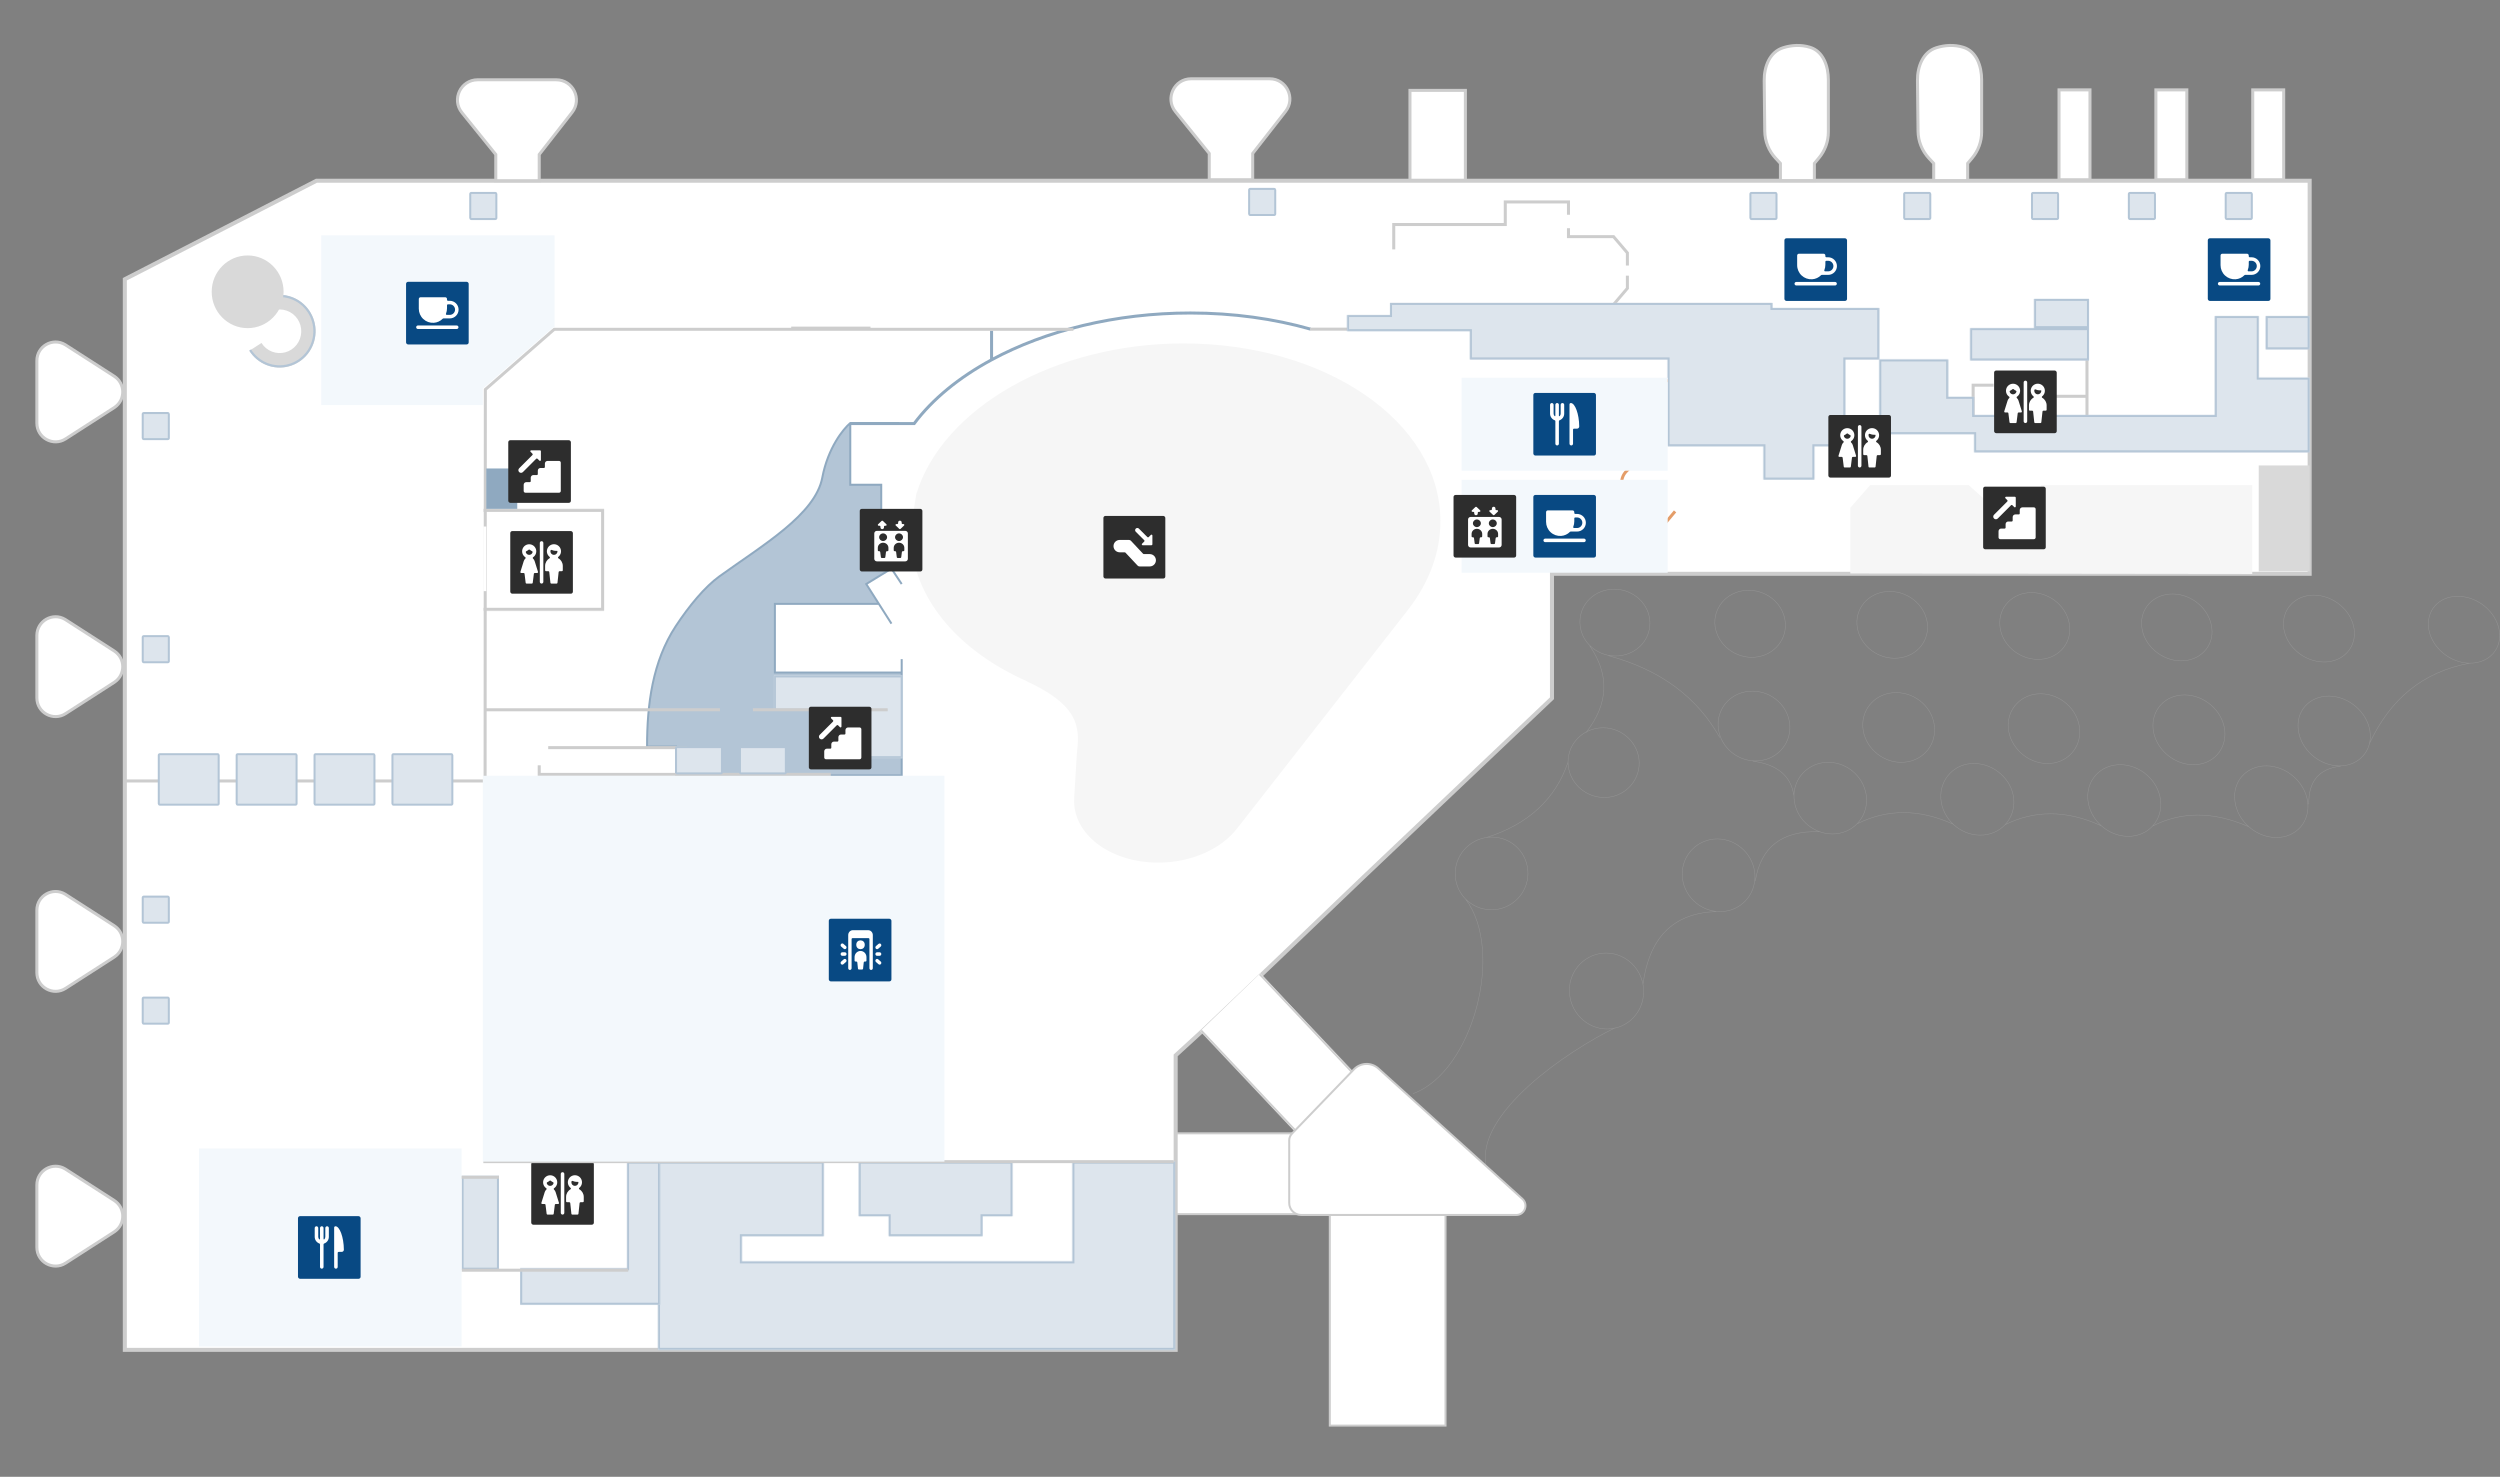 <svg width="2475" height="1462" viewBox="0 0 2475 1462" fill="none" xmlns="http://www.w3.org/2000/svg">
<rect x="0" y="0" width="2475" height="1462" fill="#808080" stroke="none"/>
<path d="M113.043 372.441C124.187 379.611 124.361 395.76 113.565 403.21L113.044 403.559L65.01 434.46L65.009 434.46C52.697 442.38 36.5 433.541 36.5 418.902L36.5 357.098C36.5 342.687 52.196 333.897 64.43 341.181L65.009 341.54L113.043 372.441Z" fill="white" stroke="#CDCDCD" stroke-width="3"/>
<path d="M113.043 644.441C124.187 651.611 124.361 667.76 113.565 675.21L113.044 675.559L65.01 706.46L65.009 706.46C52.697 714.38 36.5 705.541 36.5 690.902L36.5 629.098C36.5 614.687 52.196 605.897 64.43 613.181L65.009 613.54L113.043 644.441Z" fill="white" stroke="#CDCDCD" stroke-width="3"/>
<path d="M113.043 916.441C124.187 923.611 124.361 939.76 113.565 947.21L113.044 947.559L65.01 978.46L65.009 978.46C52.697 986.38 36.5 977.541 36.5 962.902L36.5 901.098C36.5 886.687 52.196 877.897 64.43 885.181L65.009 885.54L113.043 916.441Z" fill="white" stroke="#CDCDCD" stroke-width="3"/>
<path d="M113.043 1188.44C124.187 1195.61 124.361 1211.76 113.565 1219.21L113.044 1219.56L65.01 1250.46L65.009 1250.46C52.697 1258.38 36.5 1249.54 36.5 1234.9L36.5 1173.1C36.5 1158.69 52.196 1149.9 64.43 1157.18L65.009 1157.54L113.043 1188.44Z" fill="white" stroke="#CDCDCD" stroke-width="3"/>
<path d="M123.572 276.423L313.288 178.934H2286.56V568.05H2150.45H2058.71H1967.34H1929.4H1842.08H1813.99H1675.23H1605.85H1536.47V691.279L1350.19 868.043L1266.25 948.432L1192.2 1018.89L1163.91 1044.81V1336.36H123.572V431.906V276.423Z" fill="white" stroke="#CDCDCD" stroke-width="4"/>
<path d="M669.26 767.643H892.677V665.796H767.129V597.813H870.063L857.583 578.207L882.544 562.93L872.411 547.653V479.924H841.766V418.815C834.846 424.587 819.622 443.463 814.086 472.795C807.166 509.46 755.025 539.729 712.263 570.568C697.702 581.069 682.108 600 669.05 619.826C646.012 654.805 640.592 697.242 640.592 739.126H669.26V767.643Z" fill="#B3C5D6"/>
<path d="M841.765 418.815C834.846 424.587 819.622 443.463 814.086 472.795C807.166 509.46 755.025 539.729 712.263 570.568C697.702 581.069 682.108 600 669.05 619.826C646.012 654.805 640.592 697.242 640.592 739.126V739.126H669.26V767.643H892.677V665.796M841.765 418.815V479.924H872.411V547.653L882.544 562.93M841.765 418.815H890.205M892.677 578.207L882.544 562.93M882.544 562.93L857.583 578.207L870.063 597.813M882.544 617.418L870.063 597.813M870.063 597.813H767.129V665.796H892.677M892.677 665.796V652.556" stroke="#8FA9C0" stroke-width="2"/>
<path d="M1297.5 325.868C1261.31 315.578 1221.01 309.869 1178.53 309.869C1104.39 309.869 1035.08 327.315 981.65 356.214M841.273 419.317H905.036C923.255 395.022 949.591 373.556 981.65 356.214M981.65 356.214V327.361" stroke="#8FA9C0" stroke-width="3"/>
<path fill-rule="evenodd" clip-rule="evenodd" d="M1016.34 674.313C1016.34 674.58 1016.61 674.58 1016.87 674.58C1016.87 674.846 1016.87 674.846 1017.13 674.846C1032.67 682.045 1048.73 691.376 1057.94 703.372C1064.78 712.17 1066.89 720.968 1067.15 730.832C1067.15 735.897 1066.63 740.963 1066.1 746.028C1065.31 760.691 1064.26 775.087 1063.47 789.483C1063.47 789.75 1063.47 789.75 1063.47 790.017C1063.47 790.283 1063.47 790.283 1063.47 790.283C1061.36 825.207 1098.48 854 1146.66 854C1179.31 854 1209.58 840.404 1225.12 819.609C1225.38 819.076 1225.91 818.543 1226.43 818.009C1283.83 744.428 1339.9 672.714 1394.4 603.132C1415.46 575.672 1426.26 545.813 1426 515.155C1425.47 417.047 1311.73 340 1171.67 340C1044.51 340 933.148 403.717 907.084 489.295C902.345 520.649 901.36 518.652 902.345 541.548C908.137 595.134 949.208 644.454 1016.34 674.313Z" fill="#F6F6F6"/>
<path d="M1986.04 381.334H2028.54V392.329H2066.11V410.82V356.347" stroke="#CDCDCD" stroke-width="3"/>
<path d="M1953.41 411.819V381.334H1973.68" stroke="#CDCDCD" stroke-width="3"/>
<path d="M1552.8 225.911V234.262H1597.4L1611.12 250.367V262.893" stroke="#CDCDCD" stroke-width="3"/>
<path d="M1552.8 309.869V301.518H1597.4L1611.12 285.413V272.887" stroke="#CDCDCD" stroke-width="3"/>
<path d="M1297 325.861L1336.55 325.861" stroke="#CDCDCD" stroke-width="3"/>
<path d="M542.727 740.157H680.138" stroke="#CDCDCD" stroke-width="3"/>
<path d="M480.443 702.676H712.757" stroke="#CDCDCD" stroke-width="3"/>
<path d="M822.49 766.644L533.828 766.644L533.828 757.648" stroke="#CDCDCD" stroke-width="3"/>
<path d="M1552.36 754.462C1552.4 773.579 1568.39 789.373 1587.99 789.532C1607.4 789.688 1623.05 774.15 1622.81 755.032C1622.57 736.179 1606.58 720.65 1587.37 720.495C1568.16 720.339 1552.32 735.345 1552.36 754.462ZM1552.36 754.462C1540.04 791.002 1513.05 816.007 1471.41 829.211M1450.94 890.112C1489.74 941.404 1458.39 1060.81 1398.89 1082.77M1599.19 1017.43C1553.21 1039.62 1459.75 1102.17 1471.36 1155.36M1698.89 902.472C1655.99 903.984 1632.5 928.752 1626.5 974.901M1735.2 753.551C1758.85 756.663 1772.94 767.663 1775.89 787.334M1802 823.389C1763.77 822.017 1743.07 838.842 1737.75 872.253M1573.84 639.406C1593.41 667.973 1592.8 696.377 1570.06 725.399M1592.4 649.114C1643.92 663.071 1680.19 690.181 1702.58 730.188M1838.74 815.455C1867.97 801.088 1899.61 800.282 1934.23 816.227M1984.69 816.635C2013.34 802.264 2045.17 801.459 2079.98 817.406M2131.03 817.819C2159.28 803.444 2190.92 802.903 2226.51 818.591M2285.69 796.236C2285.29 773.664 2295.68 761.004 2317.24 758.523M2345.75 736.186C2366.49 691.483 2399.3 664.932 2445.18 656.541M1590.26 943.544C1610.45 943.707 1626.81 960.301 1627.23 981.014C1627.45 1001.99 1611.21 1018.85 1590.83 1018.69C1570.26 1018.52 1553.7 1001.39 1553.68 980.419C1553.64 959.975 1570.08 943.381 1590.26 943.544ZM1700.43 830.532C1720.03 830.691 1736.6 846.755 1737.41 866.675C1738.03 886.593 1722.57 902.664 1702.58 902.502C1682.59 902.34 1665.83 886.009 1665.41 866.093C1664.98 846.176 1680.83 830.374 1700.43 830.532ZM1810.3 754.689C1829.91 754.848 1846.67 770.648 1847.87 790.04C1849.08 809.697 1833.81 825.77 1813.82 825.608C1793.83 825.446 1776.88 809.379 1776.06 789.459C1775.25 770.071 1790.51 754.529 1810.3 754.689ZM1954.7 755.857C1974.3 756.015 1992.03 771.824 1993.63 791.219C1995.22 810.879 1980.34 826.955 1960.15 826.792C1940.16 826.63 1922.82 810.559 1921.43 790.635C1920.22 771.243 1935.1 755.433 1954.7 755.857ZM2099.29 757.026C2119.08 757.186 2136.82 772.995 2138.99 792.394C2141.16 812.059 2126.87 828.14 2106.68 827.976C2086.69 827.815 2068.96 811.741 2066.99 791.812C2065.2 772.415 2079.49 756.866 2099.29 757.026ZM2243.88 758.195C2263.48 758.354 2281.79 774.167 2284.55 793.571C2287.31 813.241 2273.4 829.325 2253.21 829.161C2233.42 829.001 2214.91 812.921 2212.55 792.989C2209.98 773.586 2224.08 758.035 2243.88 758.195ZM1735.17 684.253C1754.77 684.412 1771.14 699.678 1771.96 718.801C1772.78 737.924 1757.52 753.466 1737.73 753.306C1717.93 753.146 1701.56 737.348 1700.93 718.227C1700.31 699.105 1715.56 684.095 1735.17 684.253ZM1877.42 685.669C1897.03 685.828 1913.98 701.099 1915.19 720.225C1916.59 739.353 1901.72 754.898 1881.92 754.737C1862.32 754.579 1845.37 738.777 1844.16 719.651C1843.15 700.526 1858.02 685.512 1877.42 685.669ZM2020.46 686.826C2039.87 686.983 2057.02 702.255 2058.81 721.386C2060.6 740.517 2046.31 756.067 2026.71 755.908C2007.1 755.75 1989.96 739.946 1988.17 720.815C1986.76 701.687 2001.25 686.671 2020.46 686.826ZM2162.91 687.978C2182.32 688.135 2200.06 703.412 2202.43 722.548C2204.8 741.684 2190.9 757.236 2171.3 757.078C2151.5 756.917 2133.77 741.109 2131.59 721.975C2129.61 702.842 2143.51 687.821 2162.91 687.978ZM2305.76 689.133C2325.16 689.29 2343.29 704.836 2346.24 723.711C2349.2 742.851 2335.49 758.405 2315.88 758.247C2296.09 758.087 2277.97 742.275 2275.4 723.138C2272.64 703.999 2286.35 688.976 2305.76 689.133ZM1598.35 583.316C1617.37 583.47 1633.17 598.201 1633.42 616.523C1633.66 634.845 1618.4 649.59 1599 649.433C1579.78 649.277 1564.18 634.283 1564.13 615.962C1563.89 597.641 1579.14 583.161 1598.35 583.316ZM1731.49 584.393C1750.71 584.548 1766.7 599.281 1767.52 617.607C1768.35 635.934 1753.29 650.946 1733.88 650.789C1714.47 650.367 1698.48 635.369 1697.66 617.042C1697.22 598.719 1712.28 584.238 1731.49 584.393ZM1871.23 585.523C1890.25 585.677 1907.02 600.415 1908.23 618.745C1909.44 637.075 1894.97 651.826 1875.36 651.668C1856.15 651.512 1839.58 636.51 1838.36 618.18C1837.34 599.852 1852.01 585.368 1871.23 585.523ZM2011.35 586.656C2030.37 586.81 2047.14 601.548 2048.94 619.883C2050.73 638.217 2036.64 652.972 2017.43 652.817C1998.22 652.661 1981.25 637.656 1979.85 619.324C1978.24 601.257 1992.53 586.504 2011.35 586.656ZM2151.09 588.052C2170.11 588.205 2187.27 602.947 2189.64 621.286C2192.22 639.627 2178.12 654.381 2159.1 654.228C2139.7 654.071 2122.35 638.797 2120.36 620.726C2118.17 602.388 2132.07 587.898 2151.09 588.052ZM2290.82 589.182C2309.84 589.335 2327.78 604.083 2330.54 622.426C2333.31 640.768 2319.8 655.527 2300.59 655.372C2281.18 655.215 2263.44 640.203 2260.87 621.862C2258.49 603.523 2272 589.029 2290.82 589.182ZM2433.47 590.335C2452.69 590.491 2470.81 605.24 2474.16 623.587C2477.51 641.934 2464.58 656.698 2444.98 656.539C2425.77 656.384 2407.64 641.369 2404.49 623.024C2401.53 604.68 2414.26 590.18 2433.47 590.335ZM1477.24 828.728C1497.04 828.888 1512.82 844.946 1512.67 864.857C1512.51 884.769 1496.27 900.834 1476.28 900.672C1456.1 900.509 1440.31 884.185 1440.66 864.275C1441.02 844.365 1457.44 828.567 1477.24 828.728Z" stroke="#939393" stroke-width="0.5" stroke-miterlimit="22.926"/>
<rect x="525.92" y="1150.46" width="62" height="62" rx="2" fill="#2D2D2D"/>
<path d="M544.669 1163.51C547.748 1163.51 550.465 1165.52 551.364 1168.47C552.263 1171.41 551.131 1174.6 548.576 1176.32C548.353 1176.47 548.211 1176.71 548.191 1176.98C548.171 1177.25 548.276 1177.51 548.475 1177.69C549.211 1178.36 549.754 1179.21 550.049 1180.16L553.38 1190.82C553.462 1191.08 553.414 1191.37 553.25 1191.6C553.085 1191.82 552.824 1191.95 552.546 1191.96H550.167C549.723 1191.95 549.347 1192.28 549.292 1192.72L548.171 1201.69C548.115 1202.13 547.739 1202.46 547.296 1202.46H542.046C541.602 1202.46 541.226 1202.13 541.171 1201.69L540.062 1192.72C540.007 1192.28 539.631 1191.95 539.187 1191.96H536.796C536.518 1191.95 536.257 1191.82 536.092 1191.6C535.928 1191.37 535.88 1191.08 535.963 1190.82L539.288 1180.16C539.583 1179.21 540.127 1178.36 540.862 1177.69C541.061 1177.51 541.166 1177.25 541.146 1176.98C541.126 1176.71 540.984 1176.47 540.76 1176.32C538.206 1174.6 537.075 1171.41 537.973 1168.47C538.872 1165.52 541.59 1163.51 544.669 1163.51ZM545.261 1168.93C544.927 1168.63 544.415 1168.63 544.081 1168.93C543.404 1169.55 542.629 1170.05 541.79 1170.41C541.393 1170.58 541.183 1171.02 541.297 1171.44C541.708 1172.96 543.088 1174.02 544.664 1174.02C546.239 1174.02 547.619 1172.96 548.03 1171.44C548.143 1171.02 547.934 1170.58 547.537 1170.41C546.703 1170.05 545.933 1169.55 545.261 1168.93Z" fill="white"/>
<path d="M556.92 1160.46C555.953 1160.46 555.17 1161.24 555.17 1162.21V1200.71C555.17 1201.67 555.953 1202.46 556.92 1202.46C557.886 1202.46 558.67 1201.67 558.67 1200.71V1162.21C558.67 1161.24 557.886 1160.46 556.92 1160.46Z" fill="white"/>
<path d="M569.17 1163.48C572.155 1163.48 574.812 1165.37 575.786 1168.19C576.76 1171.02 575.838 1174.14 573.489 1175.99C573.261 1176.17 573.137 1176.45 573.156 1176.73C573.176 1177.02 573.337 1177.28 573.587 1177.43C576.267 1178.99 577.917 1181.85 577.92 1184.96V1189.33C577.92 1189.81 577.528 1190.21 577.045 1190.21H574.689C574.24 1190.2 573.862 1190.54 573.814 1190.99L572.67 1201.67C572.621 1202.12 572.243 1202.46 571.795 1202.46H566.545C566.096 1202.46 565.718 1202.12 565.67 1201.67L564.536 1190.99C564.489 1190.54 564.11 1190.2 563.661 1190.21H561.295C560.812 1190.21 560.42 1189.81 560.42 1189.33V1184.96C560.422 1181.85 562.073 1178.99 564.753 1177.43C565.003 1177.28 565.164 1177.02 565.184 1176.73C565.203 1176.45 565.079 1176.17 564.851 1175.99C562.501 1174.14 561.58 1171.02 562.554 1168.19C563.528 1165.37 566.184 1163.48 569.17 1163.48ZM566.986 1169.15C566.747 1169.04 566.47 1169.04 566.232 1169.16C565.995 1169.27 565.821 1169.49 565.761 1169.74C565.7 1170 565.67 1170.26 565.67 1170.52C565.67 1172.45 567.237 1174.02 569.17 1174.02C571.103 1174.02 572.67 1172.45 572.67 1170.52C572.672 1170.38 572.616 1170.25 572.516 1170.15C572.412 1170.06 572.274 1170.02 572.136 1170.03C571.831 1170.06 571.525 1170.08 571.219 1170.08C569.757 1170.08 568.313 1169.76 566.986 1169.15Z" fill="white"/>
<rect x="505.16" y="525.763" width="62" height="62" rx="2" fill="#2D2D2D"/>
<path d="M523.909 538.817C526.988 538.817 529.706 540.829 530.604 543.774C531.503 546.72 530.371 549.906 527.816 551.625C527.593 551.775 527.451 552.019 527.431 552.287C527.411 552.555 527.517 552.818 527.715 552.999C528.451 553.667 528.994 554.519 529.29 555.468L532.62 566.127C532.703 566.393 532.655 566.682 532.49 566.906C532.325 567.13 532.064 567.262 531.786 567.263H529.407C528.963 567.259 528.587 567.589 528.532 568.029L527.411 576.998C527.355 577.438 526.979 577.766 526.536 577.763H521.286C520.843 577.766 520.467 577.438 520.411 576.998L519.302 568.029C519.247 567.589 518.871 567.259 518.427 567.263H516.036C515.758 567.262 515.497 567.129 515.333 566.905C515.168 566.681 515.12 566.392 515.203 566.127L518.528 555.468C518.824 554.519 519.367 553.667 520.102 552.999C520.301 552.818 520.406 552.555 520.386 552.287C520.367 552.019 520.224 551.775 520.001 551.625C517.446 549.906 516.315 546.719 517.214 543.774C518.112 540.829 520.83 538.817 523.909 538.817ZM524.502 544.242C524.167 543.936 523.655 543.936 523.321 544.242C522.644 544.856 521.869 545.354 521.03 545.716C520.633 545.89 520.423 546.328 520.537 546.746C520.948 548.267 522.328 549.324 523.904 549.324C525.48 549.324 526.859 548.267 527.27 546.746C527.384 546.328 527.174 545.89 526.777 545.716C525.943 545.353 525.174 544.855 524.502 544.242Z" fill="white"/>
<path d="M536.16 535.763C535.194 535.763 534.41 536.546 534.41 537.513V576.013C534.41 576.979 535.194 577.763 536.16 577.763C537.127 577.763 537.91 576.979 537.91 576.013V537.513C537.91 536.546 537.127 535.763 536.16 535.763Z" fill="white"/>
<path d="M548.41 538.785C551.396 538.785 554.052 540.679 555.026 543.501C556.001 546.323 555.079 549.452 552.729 551.294C552.502 551.473 552.377 551.753 552.396 552.042C552.416 552.331 552.577 552.591 552.827 552.737C555.507 554.296 557.158 557.162 557.16 560.263V564.638C557.16 565.121 556.768 565.513 556.285 565.513H553.93C553.48 565.51 553.102 565.848 553.055 566.295L551.91 576.982C551.862 577.428 551.484 577.765 551.035 577.763H545.785C545.337 577.765 544.959 577.428 544.91 576.982L543.776 566.295C543.729 565.848 543.351 565.51 542.901 565.513H540.535C540.052 565.513 539.66 565.121 539.66 564.638V560.263C539.663 557.162 541.313 554.296 543.993 552.737C544.243 552.591 544.404 552.331 544.424 552.042C544.443 551.753 544.319 551.473 544.091 551.294C541.742 549.452 540.82 546.323 541.794 543.501C542.768 540.679 545.425 538.785 548.41 538.785ZM546.227 544.46C545.988 544.347 545.71 544.349 545.473 544.464C545.235 544.579 545.061 544.795 545.001 545.052C544.94 545.305 544.91 545.565 544.91 545.825C544.91 547.758 546.477 549.325 548.41 549.325C550.343 549.325 551.91 547.758 551.91 545.825C551.912 545.688 551.856 545.555 551.756 545.461C551.652 545.368 551.514 545.323 551.376 545.337C551.072 545.37 550.765 545.387 550.459 545.388C548.998 545.389 547.554 545.072 546.227 544.46Z" fill="white"/>
<path d="M246.865 347.265C250.945 353.747 256.969 358.739 264.057 361.509C271.145 364.28 278.923 364.684 286.254 362.663C293.586 360.641 300.084 356.3 304.799 350.275C309.514 344.25 312.198 336.857 312.458 329.179C312.718 321.5 310.54 313.939 306.244 307.602C301.947 301.265 295.757 296.485 288.579 293.962C281.402 291.439 273.614 291.304 266.356 293.578C259.098 295.853 252.75 300.416 248.242 306.601L259.701 315.14C262.406 311.429 266.215 308.691 270.57 307.326C274.925 305.962 279.597 306.042 283.904 307.556C288.21 309.071 291.924 311.939 294.502 315.741C297.08 319.543 298.387 324.079 298.231 328.686C298.075 333.294 296.465 337.729 293.636 341.344C290.807 344.959 286.908 347.564 282.509 348.777C278.11 349.99 273.443 349.747 269.19 348.085C264.938 346.423 261.323 343.428 258.876 339.538L246.865 347.265Z" fill="#D9D9D9"/>
<path d="M246.725 347.096C250.788 353.589 256.8 358.596 263.88 361.385C270.961 364.175 278.738 364.599 286.075 362.597C293.411 360.595 299.921 356.271 304.651 350.258C309.382 344.246 312.085 336.86 312.364 329.182C312.644 321.504 310.486 313.938 306.205 307.589C301.925 301.241 295.747 296.445 288.576 293.903C281.405 291.361 273.618 291.206 266.354 293.461C259.09 295.716 252.73 300.263 248.206 306.436L249.961 307.751C254.208 301.957 260.177 297.689 266.995 295.572C273.813 293.456 281.123 293.601 287.853 295.987C294.584 298.373 300.382 302.875 304.4 308.834C308.418 314.792 310.444 321.894 310.181 329.101C309.919 336.307 307.382 343.24 302.942 348.883C298.501 354.527 292.391 358.585 285.505 360.464C278.619 362.344 271.319 361.945 264.673 359.327C258.027 356.709 252.385 352.009 248.571 345.915L246.725 347.096Z" fill="#B3C5D6"/>
<ellipse cx="245.167" cy="288.88" rx="35.589" ry="35.982" fill="#D9D9D9"/>
<mask id="path-52-inside-1_821_37031" fill="white">
<path d="M734.472 1150H815.534V1223.86H734.472V1248.76H1061.69V1150H1163.51V1336.36H1061.69V1336.36H651.431V1248.76H651.432V1150H734.472V1150Z"/>
</mask>
<path d="M734.472 1150H815.534V1223.86H734.472V1248.76H1061.69V1150H1163.51V1336.36H1061.69V1336.36H651.431V1248.76H651.432V1150H734.472V1150Z" fill="#DDE5ED"/>
<path d="M734.472 1150H732.472V1152H734.472V1150ZM815.534 1150H817.534V1148H815.534V1150ZM815.534 1223.86V1225.86H817.534V1223.86H815.534ZM734.472 1223.86V1221.86H732.472V1223.86H734.472ZM734.472 1248.76H732.472V1250.76H734.472V1248.76ZM1061.69 1248.76V1250.76H1063.69V1248.76H1061.69ZM1061.69 1150V1148H1059.69V1150H1061.69ZM1163.51 1150H1165.51V1148H1163.51V1150ZM1163.51 1336.36V1338.36H1165.51V1336.36H1163.51ZM1061.69 1336.36V1334.36H1059.69V1336.36H1061.69ZM1061.69 1336.36V1338.36H1063.69V1336.36H1061.69ZM651.431 1336.36H649.431V1338.36H651.431V1336.36ZM651.431 1248.76V1246.76H649.431V1248.76H651.431ZM651.432 1248.76V1250.76H653.432V1248.76H651.432ZM651.432 1150V1148H649.432V1150H651.432ZM734.472 1150H736.472V1148H734.472V1150ZM734.472 1150V1152H815.534V1150V1148H734.472V1150ZM815.534 1150H813.534V1223.86H815.534H817.534V1150H815.534ZM815.534 1223.86V1221.86H734.472V1223.86V1225.86H815.534V1223.86ZM734.472 1223.86H732.472V1248.76H734.472H736.472V1223.86H734.472ZM734.472 1248.76V1250.76H1061.69V1248.76V1246.76H734.472V1248.76ZM1061.69 1248.76H1063.69V1150H1061.69H1059.69V1248.76H1061.69ZM1061.69 1150V1152H1163.51V1150V1148H1061.69V1150ZM1163.51 1150H1161.51V1336.36H1163.51H1165.51V1150H1163.51ZM1163.51 1336.36V1334.36H1061.69V1336.36V1338.36H1163.51V1336.36ZM1061.69 1336.36H1059.69V1336.36H1061.69H1063.69V1336.36H1061.69ZM1061.69 1336.36V1334.36H651.431V1336.36V1338.36H1061.69V1336.36ZM651.431 1336.36H653.431V1248.76H651.431H649.431V1336.36H651.431ZM651.431 1248.76V1250.76H651.432V1248.76V1246.76H651.431V1248.76ZM651.432 1248.76H653.432V1150H651.432H649.432V1248.76H651.432ZM651.432 1150V1152H734.472V1150V1148H651.432V1150ZM734.472 1150H732.472V1150H734.472H736.472V1150H734.472Z" fill="#B3C5D6" mask="url(#path-52-inside-1_821_37031)"/>
<mask id="path-54-inside-2_821_37031" fill="white">
<path d="M653.409 1291.7H515.009V1255.63H620.786V1150H653.409V1291.7Z"/>
</mask>
<path d="M653.409 1291.7H515.009V1255.63H620.786V1150H653.409V1291.7Z" fill="#DDE5ED"/>
<path d="M653.409 1291.7V1293.7H655.409V1291.7H653.409ZM515.009 1291.7H513.009V1293.7H515.009V1291.7ZM515.009 1255.63V1253.63H513.009V1255.63H515.009ZM620.786 1255.63V1257.63H622.786V1255.63H620.786ZM620.786 1150V1148H618.786V1150H620.786ZM653.409 1150H655.409V1148H653.409V1150ZM653.409 1291.7V1289.7H515.009V1291.7V1293.7H653.409V1291.7ZM515.009 1291.7H517.009V1255.63H515.009H513.009V1291.7H515.009ZM515.009 1255.63V1257.63H620.786V1255.63V1253.63H515.009V1255.63ZM620.786 1255.63H622.786V1150H620.786H618.786V1255.63H620.786ZM620.786 1150V1152H653.409V1150V1148H620.786V1150ZM653.409 1150H651.409V1291.7H653.409H655.409V1150H653.409Z" fill="#B3C5D6" mask="url(#path-54-inside-2_821_37031)"/>
<rect x="492.964" y="1256" width="35" height="91" transform="rotate(-180 492.964 1256)" fill="#DDE5ED" stroke="#B3C5D6" stroke-width="2"/>
<mask id="path-57-inside-3_821_37031" fill="white">
<path d="M1002.38 1204.1H972.719V1223.86H879.793V1204.1H850.14V1150H1002.38V1204.1Z"/>
</mask>
<path d="M1002.38 1204.1H972.719V1223.86H879.793V1204.1H850.14V1150H1002.38V1204.1Z" fill="#DDE5ED"/>
<path d="M1002.38 1204.1V1206.1H1004.38V1204.1H1002.38ZM972.719 1204.1V1202.1H970.719V1204.1H972.719ZM972.719 1223.86V1225.86H974.719V1223.86H972.719ZM879.793 1223.86H877.793V1225.86H879.793V1223.86ZM879.793 1204.1H881.793V1202.1H879.793V1204.1ZM850.14 1204.1H848.14V1206.1H850.14V1204.1ZM850.14 1150V1148H848.14V1150H850.14ZM1002.38 1150H1004.38V1148H1002.38V1150ZM1002.38 1204.1V1202.1H972.719V1204.1V1206.1H1002.38V1204.1ZM972.719 1204.1H970.719V1223.86H972.719H974.719V1204.1H972.719ZM972.719 1223.86V1221.86H879.793V1223.86V1225.86H972.719V1223.86ZM879.793 1223.86H881.793V1204.1H879.793H877.793V1223.86H879.793ZM879.793 1204.1V1202.1H850.14V1204.1V1206.1H879.793V1204.1ZM850.14 1204.1H852.14V1150H850.14H848.14V1204.1H850.14ZM850.14 1150V1152H1002.38V1150V1148H850.14V1150ZM1002.38 1150H1000.38V1204.1H1002.38H1004.38V1150H1002.38Z" fill="#B3C5D6" mask="url(#path-57-inside-3_821_37031)"/>
<path d="M1062.67 326H548.692L480.492 385.597L480 1150H1162" stroke="#CDCDCD" stroke-width="3"/>
<line x1="621.964" y1="1257.5" x2="456.964" y2="1257.5" stroke="#CDCDCD" stroke-width="3"/>
<line x1="479.457" y1="773.142" x2="124.561" y2="773.142" stroke="#CDCDCD" stroke-width="3"/>
<line x1="493.964" y1="1165.5" x2="438.964" y2="1165.5" stroke="#CDCDCD" stroke-width="3"/>
<rect x="157.195" y="746.654" width="59.291" height="49.974" rx="1" fill="#DDE5ED" stroke="#B3C5D6" stroke-width="2"/>
<rect x="234.305" y="746.654" width="59.291" height="49.974" rx="1" fill="#DDE5ED" stroke="#B3C5D6" stroke-width="2"/>
<rect x="311.412" y="746.654" width="59.291" height="49.974" rx="1" fill="#DDE5ED" stroke="#B3C5D6" stroke-width="2"/>
<rect x="388.521" y="746.654" width="59.291" height="49.974" rx="1" fill="#DDE5ED" stroke="#B3C5D6" stroke-width="2"/>
<rect x="478" y="768" width="457" height="382" fill="#F3F8FC"/>
<rect x="820.514" y="909.57" width="62" height="62" rx="2" fill="#084983"/>
<path d="M839.727 958.508C839.727 959.474 840.479 960.258 841.407 960.258C842.334 960.258 843.087 959.474 843.087 958.508V929.633C843.087 929.15 843.463 928.758 843.927 928.758H859.887C860.35 928.758 860.727 929.15 860.727 929.633V958.508C860.727 959.474 861.479 960.258 862.407 960.258C863.334 960.258 864.087 959.474 864.087 958.508V925.695C864.085 923.038 862.017 920.885 859.467 920.883H844.347C841.796 920.886 839.729 923.039 839.727 925.695V958.508Z" fill="white"/>
<path d="M836.393 942.758H833.9C832.972 942.758 832.22 943.541 832.22 944.508C832.22 945.474 832.972 946.258 833.9 946.258H836.393C837.321 946.258 838.073 945.474 838.073 944.508C838.073 943.541 837.321 942.758 836.393 942.758Z" fill="white"/>
<path d="M835.318 939.291C836.032 939.91 837.091 939.808 837.685 939.065C838.279 938.322 838.182 937.218 837.468 936.599L834.948 934.412C834.235 933.793 833.175 933.894 832.581 934.638C831.987 935.381 832.085 936.485 832.798 937.103L835.318 939.291Z" fill="white"/>
<path d="M835.318 949.724L832.798 951.912C832.085 952.531 831.987 953.634 832.581 954.378C833.175 955.121 834.235 955.222 834.948 954.603L837.468 952.416C838.182 951.797 838.279 950.693 837.685 949.95C837.091 949.207 836.032 949.106 835.318 949.724Z" fill="white"/>
<path d="M866.633 944.508C866.633 945.474 867.385 946.258 868.313 946.258H870.806C871.734 946.258 872.486 945.474 872.486 944.508C872.486 943.541 871.734 942.758 870.806 942.758H868.313C867.385 942.758 866.633 943.541 866.633 944.508Z" fill="white"/>
<path d="M869.389 939.291L871.909 937.103C872.37 936.703 872.592 936.077 872.49 935.461C872.388 934.844 871.978 934.331 871.415 934.115C870.851 933.899 870.22 934.012 869.758 934.412L867.238 936.599C866.525 937.218 866.428 938.322 867.022 939.065C867.616 939.808 868.675 939.91 869.389 939.291Z" fill="white"/>
<path d="M869.389 949.724C868.675 949.106 867.616 949.207 867.022 949.95C866.428 950.693 866.525 951.797 867.238 952.416L869.758 954.603C870.472 955.222 871.532 955.121 872.126 954.378C872.719 953.634 872.622 952.531 871.909 951.912L869.389 949.724Z" fill="white"/>
<path d="M851.906 941.445C848.659 941.445 846.026 944.188 846.026 947.57V951.07C846.026 951.554 846.402 951.945 846.866 951.945H847.883C848.313 951.943 848.675 952.279 848.723 952.724L849.395 959.043C849.443 959.488 849.805 959.823 850.235 959.82H853.595C854.024 959.823 854.387 959.488 854.435 959.043L855.107 952.724C855.154 952.279 855.517 951.943 855.947 951.945H856.955C857.419 951.945 857.795 951.554 857.795 951.07V947.57C857.795 945.944 857.174 944.385 856.07 943.236C854.965 942.087 853.467 941.443 851.906 941.445Z" fill="white"/>
<ellipse cx="851.906" cy="935.32" rx="4.2" ry="4.375" fill="white"/>
<mask id="path-96-inside-4_821_37031" fill="white">
<path d="M1247.66 963.547L1349.27 1071.36L1289.87 1128.59L1188.26 1020.78L1247.66 963.547Z"/>
</mask>
<path d="M1247.66 963.547L1349.27 1071.36L1289.87 1128.59L1188.26 1020.78L1247.66 963.547Z" fill="white"/>
<path d="M1349.27 1071.36L1350.65 1072.82L1352.09 1071.43L1350.71 1069.98L1349.27 1071.36ZM1289.87 1128.59L1288.43 1129.98L1289.8 1131.44L1291.24 1130.05L1289.87 1128.59ZM1247.66 963.547L1246.22 964.934L1347.83 1072.75L1349.27 1071.36L1350.71 1069.98L1249.1 962.159L1247.66 963.547ZM1349.27 1071.36L1347.9 1069.91L1288.5 1127.14L1289.87 1128.59L1291.24 1130.05L1350.65 1072.82L1349.27 1071.36ZM1289.87 1128.59L1291.31 1127.2L1189.7 1019.39L1188.26 1020.78L1186.82 1022.16L1288.43 1129.98L1289.87 1128.59Z" fill="#CDCDCD" mask="url(#path-96-inside-4_821_37031)"/>
<path d="M1311.01 1122L1311.89 1202H1164.9L1164.91 1122H1311.01Z" fill="white" stroke="#CDCDCD" stroke-width="2"/>
<path d="M1279.03 1122.32L1340.43 1058.63C1346.94 1051.88 1357.61 1051.5 1364.55 1057.78L1507.21 1186.96C1513.38 1192.55 1509.41 1202.82 1501.08 1202.82L1431.06 1202.82L1431.06 1411.36L1316.51 1411.36L1316.51 1202.82L1288.22 1202.82C1281.64 1202.82 1276.31 1197.49 1276.31 1190.9L1276.31 1129.04C1276.31 1126.54 1277.29 1124.13 1279.03 1122.32Z" fill="white"/>
<path d="M1316.51 1202.82L1288.22 1202.82C1281.64 1202.82 1276.31 1197.49 1276.31 1190.9L1276.31 1129.04C1276.31 1126.54 1277.29 1124.13 1279.03 1122.32L1340.43 1058.63C1346.94 1051.88 1357.61 1051.5 1364.55 1057.78L1507.21 1186.96C1513.38 1192.55 1509.41 1202.82 1501.08 1202.82L1431.06 1202.82M1316.51 1202.82L1316.51 1411.36L1431.06 1411.36L1431.06 1202.82M1316.51 1202.82L1431.06 1202.82" stroke="#CDCDCD" stroke-width="2"/>
<rect x="669.273" y="739.658" width="45.451" height="25.986" rx="1" fill="#DDE5ED" stroke="#B3C5D6" stroke-width="2"/>
<rect x="732.543" y="739.658" width="45.451" height="25.986" rx="1" fill="#DDE5ED" stroke="#B3C5D6" stroke-width="2"/>
<mask id="path-104-inside-5_821_37031" fill="white">
<path d="M893.668 668.689V750.649H805.686V703.522H766.143V668.689H893.668Z"/>
</mask>
<path d="M893.668 668.689V750.649H805.686V703.522H766.143V668.689H893.668Z" fill="#DDE5ED"/>
<path d="M893.668 668.689H895.668V666.689H893.668V668.689ZM893.668 750.649V752.649H895.668V750.649H893.668ZM805.686 750.649H803.686V752.649H805.686V750.649ZM805.686 703.522H807.686V701.522H805.686V703.522ZM766.143 703.522H764.143V705.522H766.143V703.522ZM766.143 668.689V666.689H764.143V668.689H766.143ZM893.668 668.689H891.668V750.649H893.668H895.668V668.689H893.668ZM893.668 750.649V748.649H805.686V750.649V752.649H893.668V750.649ZM805.686 750.649H807.686V703.522H805.686H803.686V750.649H805.686ZM805.686 703.522V701.522H766.143V703.522V705.522H805.686V703.522ZM766.143 703.522H768.143V668.689H766.143H764.143V703.522H766.143ZM766.143 668.689V670.689H893.668V668.689V666.689H766.143V668.689Z" fill="#B3C5D6" mask="url(#path-104-inside-5_821_37031)"/>
<rect x="851.158" y="503.773" width="62" height="62" rx="2" fill="#2D2D2D"/>
<path d="M869.908 520.494H870.783C871.266 520.494 871.658 520.87 871.658 521.334V522.174C871.658 523.101 872.441 523.854 873.408 523.854C874.374 523.854 875.158 523.101 875.158 522.174V521.334C875.158 520.87 875.55 520.494 876.033 520.494H876.908C877.262 520.494 877.582 520.29 877.718 519.975C877.853 519.661 877.778 519.299 877.527 519.059L874.027 515.699C873.863 515.541 873.64 515.452 873.408 515.452C873.175 515.452 872.952 515.541 872.788 515.699L869.288 519.059C869.037 519.299 868.962 519.661 869.098 519.975C869.234 520.29 869.553 520.494 869.908 520.494Z" fill="white"/>
<path d="M890.288 523.609C890.452 523.767 890.675 523.856 890.908 523.856C891.14 523.856 891.363 523.767 891.527 523.609L895.027 520.249C895.278 520.009 895.353 519.647 895.218 519.332C895.082 519.018 894.762 518.813 894.408 518.814H893.533C893.05 518.814 892.658 518.438 892.658 517.974V517.134C892.658 516.206 891.874 515.454 890.908 515.454C889.941 515.454 889.158 516.206 889.158 517.134V517.974C889.158 518.438 888.766 518.814 888.283 518.814H887.408C887.053 518.813 886.734 519.018 886.598 519.332C886.462 519.647 886.537 520.009 886.788 520.249L890.288 523.609Z" fill="white"/>
<path d="M896.158 525.533C897.608 525.533 898.783 526.661 898.783 528.053V553.253C898.783 554.645 897.608 555.773 896.158 555.773H868.158C866.708 555.773 865.533 554.645 865.533 553.253V528.053C865.533 526.661 866.709 525.533 868.158 525.533H896.158ZM874.283 537.293C871.384 537.293 869.033 539.55 869.033 542.333V544.854C869.033 545.317 869.425 545.693 869.908 545.693H870.536C870.98 545.69 871.356 546.006 871.411 546.429L872.096 551.679C872.152 552.101 872.527 552.416 872.971 552.413H875.582C876.025 552.416 876.401 552.101 876.457 551.679L877.141 546.429C877.196 546.006 877.572 545.69 878.016 545.693H878.658C879.141 545.693 879.533 545.317 879.533 544.854V542.333C879.533 539.55 877.183 537.293 874.283 537.293ZM890.033 537.293C887.134 537.293 884.783 539.55 884.783 542.333V544.854C884.783 545.317 885.175 545.693 885.658 545.693H886.272C886.716 545.69 887.092 546.006 887.147 546.429L887.832 551.679C887.888 552.101 888.264 552.416 888.707 552.413H891.332C891.775 552.416 892.151 552.101 892.207 551.679L892.891 546.429C892.946 546.006 893.322 545.69 893.766 545.693H894.408C894.891 545.693 895.283 545.317 895.283 544.854V542.333C895.283 539.55 892.933 537.293 890.033 537.293ZM874.283 528.053C872.11 528.056 870.349 529.747 870.346 531.833C870.346 533.921 872.109 535.613 874.283 535.613C876.458 535.613 878.221 533.921 878.221 531.833C878.221 529.745 876.458 528.053 874.283 528.053ZM890.033 528.053C887.86 528.056 886.099 529.747 886.096 531.833C886.096 533.921 887.859 535.613 890.033 535.613C892.208 535.613 893.971 533.921 893.971 531.833C893.971 529.745 892.208 528.053 890.033 528.053Z" fill="white"/>
<path d="M479.951 585.233V521.265" stroke="white" stroke-width="3"/>
<mask id="path-111-inside-6_821_37031" fill="white">
<path d="M478.469 503.773H598.086V604.724H478.469V503.773Z"/>
</mask>
<path d="M598.086 503.773H601.086V500.773H598.086V503.773ZM598.086 604.724V607.724H601.086V604.724H598.086ZM478.469 503.773V506.773H598.086V503.773V500.773H478.469V503.773ZM598.086 503.773H595.086V604.724H598.086H601.086V503.773H598.086ZM598.086 604.724V601.724H478.469V604.724V607.724H598.086V604.724Z" fill="#CDCDCD" mask="url(#path-111-inside-6_821_37031)"/>
<rect x="481.436" y="463.793" width="30.646" height="39.98" fill="#8FA9C0"/>
<rect x="503.184" y="435.808" width="62" height="62" rx="2" fill="#2D2D2D"/>
<path d="M555.184 458.058C555.184 457.091 554.4 456.308 553.434 456.308H542.059C540.609 456.308 539.434 457.483 539.434 458.933V462.433C539.434 462.916 539.042 463.308 538.559 463.308H535.059C533.609 463.308 532.434 464.483 532.434 465.933V469.433C532.434 469.916 532.042 470.308 531.559 470.308H528.059C526.609 470.308 525.434 471.483 525.434 472.933V476.433C525.434 476.916 525.042 477.308 524.559 477.308H521.059C519.609 477.308 518.434 478.483 518.434 479.933V486.058C518.434 487.024 519.217 487.808 520.184 487.808H553.434C554.4 487.808 555.184 487.024 555.184 486.058V458.058Z" fill="white"/>
<path d="M534.008 456.052C534.259 456.298 534.633 456.37 534.957 456.235C535.282 456.1 535.494 455.784 535.496 455.433V446.683C535.496 446.199 535.104 445.808 534.621 445.808H525.871C525.518 445.81 525.201 446.024 525.067 446.351C524.933 446.678 525.008 447.053 525.258 447.302L527.152 449.201C527.317 449.365 527.409 449.588 527.409 449.82C527.409 450.053 527.317 450.276 527.152 450.44L513.952 463.638C512.926 464.664 512.926 466.326 513.952 467.352C514.977 468.377 516.64 468.377 517.665 467.352L530.858 454.152C531.023 453.987 531.246 453.895 531.478 453.895C531.71 453.895 531.933 453.987 532.097 454.152L534.008 456.052Z" fill="white"/>
<mask id="path-117-inside-7_821_37031" fill="white">
<path d="M1754.71 304.873H1860.49V355.848H1928.7V392.829H1954.4V410.82H2192.65V312.869H2236.15V373.839H2286.56V410.82H2286.56V447.803H1954.4V429.811H1860.49V355.848H1826.88V441.806H1796.23V474.788H1745.81V441.806H1650.91V355.848H1455.18V327.861H1333.58V311.869H1376.09V299.875H1754.71V304.873ZM2068.09 356.848H1950.45V324.863H2068.09V356.848ZM2286.56 345.853H2243.06V312.869H2286.56V345.853ZM2068.09 324.862H2013.72V295.877H2068.09V324.862Z"/>
</mask>
<path d="M1754.71 304.873H1860.49V355.848H1928.7V392.829H1954.4V410.82H2192.65V312.869H2236.15V373.839H2286.56V410.82H2286.56V447.803H1954.4V429.811H1860.49V355.848H1826.88V441.806H1796.23V474.788H1745.81V441.806H1650.91V355.848H1455.18V327.861H1333.58V311.869H1376.09V299.875H1754.71V304.873ZM2068.09 356.848H1950.45V324.863H2068.09V356.848ZM2286.56 345.853H2243.06V312.869H2286.56V345.853ZM2068.09 324.862H2013.72V295.877H2068.09V324.862Z" fill="#DDE5ED"/>
<path d="M1754.71 304.873H1752.71V306.873H1754.71V304.873ZM1860.49 304.873H1862.49V302.873H1860.49V304.873ZM1860.49 355.848H1858.49V357.848H1860.49V355.848ZM1928.7 355.848H1930.7V353.848H1928.7V355.848ZM1928.7 392.829H1926.7V394.829H1928.7V392.829ZM1954.4 392.829H1956.4V390.829H1954.4V392.829ZM1954.4 410.82H1952.4V412.82H1954.4V410.82ZM2192.65 410.82V412.82H2194.65V410.82H2192.65ZM2192.65 312.869V310.869H2190.65V312.869H2192.65ZM2236.15 312.869H2238.15V310.869H2236.15V312.869ZM2236.15 373.839H2234.15V375.839H2236.15V373.839ZM2286.56 373.839H2288.56V371.839H2286.56V373.839ZM2286.56 410.82V412.82H2288.56V410.82H2286.56ZM2286.56 410.82V408.82H2284.56V410.82H2286.56ZM2286.56 447.803V449.803H2288.56V447.803H2286.56ZM1954.4 447.803H1952.4V449.803H1954.4V447.803ZM1954.4 429.811H1956.4V427.811H1954.4V429.811ZM1860.49 429.811H1858.49V431.811H1860.49V429.811ZM1860.49 355.848H1862.49V353.848H1860.49V355.848ZM1826.88 355.848V353.848H1824.88V355.848H1826.88ZM1826.88 441.806V443.806H1828.88V441.806H1826.88ZM1796.23 441.806V439.806H1794.23V441.806H1796.23ZM1796.23 474.788V476.788H1798.23V474.788H1796.23ZM1745.81 474.788H1743.81V476.788H1745.81V474.788ZM1745.81 441.806H1747.81V439.806H1745.81V441.806ZM1650.91 441.806H1648.91V443.806H1650.91V441.806ZM1650.91 355.848H1652.91V353.848H1650.91V355.848ZM1455.18 355.848H1453.18V357.848H1455.18V355.848ZM1455.18 327.861H1457.18V325.861H1455.18V327.861ZM1333.58 327.861H1331.58V329.861H1333.58V327.861ZM1333.58 311.869V309.869H1331.58V311.869H1333.58ZM1376.09 311.869V313.869H1378.09V311.869H1376.09ZM1376.09 299.875V297.875H1374.09V299.875H1376.09ZM1754.71 299.875H1756.71V297.875H1754.71V299.875ZM2068.09 356.848V358.848H2070.09V356.848H2068.09ZM1950.45 356.848H1948.45V358.848H1950.45V356.848ZM1950.45 324.863V322.863H1948.45V324.863H1950.45ZM2068.09 324.863H2070.09V322.863H2068.09V324.863ZM2286.56 345.853V347.853H2288.56V345.853H2286.56ZM2243.06 345.853H2241.06V347.853H2243.06V345.853ZM2243.06 312.869V310.869H2241.06V312.869H2243.06ZM2286.56 312.869H2288.56V310.869H2286.56V312.869ZM2068.09 324.862V326.862H2070.09V324.862H2068.09ZM2013.72 324.862H2011.72V326.862H2013.72V324.862ZM2013.72 295.877V293.877H2011.72V295.877H2013.72ZM2068.09 295.877H2070.09V293.877H2068.09V295.877ZM1754.71 304.873V306.873H1860.49V304.873V302.873H1754.71V304.873ZM1860.49 304.873H1858.49V355.848H1860.49H1862.49V304.873H1860.49ZM1860.49 355.848V357.848H1928.7V355.848V353.848H1860.49V355.848ZM1928.7 355.848H1926.7V392.829H1928.7H1930.7V355.848H1928.7ZM1928.7 392.829V394.829H1954.4V392.829V390.829H1928.7V392.829ZM1954.4 392.829H1952.4V410.82H1954.4H1956.4V392.829H1954.4ZM1954.4 410.82V412.82H2192.65V410.82V408.82H1954.4V410.82ZM2192.65 410.82H2194.65V312.869H2192.65H2190.65V410.82H2192.65ZM2192.65 312.869V314.869H2236.15V312.869V310.869H2192.65V312.869ZM2236.15 312.869H2234.15V373.839H2236.15H2238.15V312.869H2236.15ZM2236.15 373.839V375.839H2286.56V373.839V371.839H2236.15V373.839ZM2286.56 373.839H2284.56V410.82H2286.56H2288.56V373.839H2286.56ZM2286.56 410.82V408.82H2286.56V410.82V412.82H2286.56V410.82ZM2286.56 410.82H2284.56V447.803H2286.56H2288.56V410.82H2286.56ZM2286.56 447.803V445.803H1954.4V447.803V449.803H2286.56V447.803ZM1954.4 447.803H1956.4V429.811H1954.4H1952.4V447.803H1954.4ZM1954.4 429.811V427.811H1860.49V429.811V431.811H1954.4V429.811ZM1860.49 429.811H1862.49V355.848H1860.49H1858.49V429.811H1860.49ZM1860.49 355.848V353.848H1826.88V355.848V357.848H1860.49V355.848ZM1826.88 355.848H1824.88V441.806H1826.88H1828.88V355.848H1826.88ZM1826.88 441.806V439.806H1796.23V441.806V443.806H1826.88V441.806ZM1796.23 441.806H1794.23V474.788H1796.23H1798.23V441.806H1796.23ZM1796.23 474.788V472.788H1745.81V474.788V476.788H1796.23V474.788ZM1745.81 474.788H1747.81V441.806H1745.81H1743.81V474.788H1745.81ZM1745.81 441.806V439.806H1650.91V441.806V443.806H1745.81V441.806ZM1650.91 441.806H1652.91V355.848H1650.91H1648.91V441.806H1650.91ZM1650.91 355.848V353.848H1455.18V355.848V357.848H1650.91V355.848ZM1455.18 355.848H1457.18V327.861H1455.18H1453.18V355.848H1455.18ZM1455.18 327.861V325.861H1333.58V327.861V329.861H1455.18V327.861ZM1333.58 327.861H1335.58V311.869H1333.58H1331.58V327.861H1333.58ZM1333.58 311.869V313.869H1376.09V311.869V309.869H1333.58V311.869ZM1376.09 311.869H1378.09V299.875H1376.09H1374.09V311.869H1376.09ZM1376.09 299.875V301.875H1754.71V299.875V297.875H1376.09V299.875ZM1754.71 299.875H1752.71V304.873H1754.71H1756.71V299.875H1754.71ZM2068.09 356.848V354.848H1950.45V356.848V358.848H2068.09V356.848ZM1950.45 356.848H1952.45V324.863H1950.45H1948.45V356.848H1950.45ZM1950.45 324.863V326.863H2068.09V324.863V322.863H1950.45V324.863ZM2068.09 324.863H2066.09V356.848H2068.09H2070.09V324.863H2068.09ZM2286.56 345.853V343.853H2243.06V345.853V347.853H2286.56V345.853ZM2243.06 345.853H2245.06V312.869H2243.06H2241.06V345.853H2243.06ZM2243.06 312.869V314.869H2286.56V312.869V310.869H2243.06V312.869ZM2286.56 312.869H2284.56V345.853H2286.56H2288.56V312.869H2286.56ZM2068.09 324.862V322.862H2013.72V324.862V326.862H2068.09V324.862ZM2013.72 324.862H2015.72V295.877H2013.72H2011.72V324.862H2013.72ZM2013.72 295.877V297.877H2068.09V295.877V293.877H2013.72V295.877ZM2068.09 295.877H2066.09V324.862H2068.09H2070.09V295.877H2068.09Z" fill="#B3C5D6" mask="url(#path-117-inside-7_821_37031)"/>
<rect x="2236.14" y="460.795" width="50.417" height="104.948" fill="#D9D9D9"/>
<path d="M1833.3 503.274V566.243L2228.24 566.742V481.784H2022.12V531.76H1965.77V497.277L1948.47 481.784H1852.09L1833.3 503.274Z" fill="#F6F6F6" stroke="#F6F6F6" stroke-width="3"/>
<path d="M1379.8 246.901V222.271H1490.22V199.924H1552.8V212.607" stroke="#CDCDCD" stroke-width="3"/>
<path d="M1650.91 376.836H1627.19V437.306" stroke="#E49D68" stroke-width="3"/>
<path d="M1635.59 454.798H1628.43C1624.15 454.798 1620.06 456.508 1617.05 459.547L1610.06 466.614C1607.1 469.61 1605.44 473.653 1605.44 477.866V499.697C1605.44 503.91 1607.1 507.952 1610.06 510.948L1617.05 518.016C1620.06 521.054 1624.15 522.764 1628.43 522.764H1635.59H1637.03C1641.75 522.764 1646.24 520.672 1649.28 517.05L1658.33 506.272" stroke="#E49D68" stroke-width="3"/>
<rect x="1963.3" y="481.784" width="62" height="62" rx="2" fill="#2D2D2D"/>
<path d="M2015.3 504.034C2015.3 503.068 2014.52 502.284 2013.55 502.284H2002.17C2000.72 502.284 1999.55 503.459 1999.55 504.909V508.409C1999.55 508.892 1999.16 509.284 1998.67 509.284H1995.17C1993.72 509.284 1992.55 510.459 1992.55 511.909V515.409C1992.55 515.892 1992.16 516.284 1991.67 516.284H1988.17C1986.72 516.284 1985.55 517.459 1985.55 518.909V522.409C1985.55 522.892 1985.16 523.284 1984.67 523.284H1981.17C1979.72 523.284 1978.55 524.459 1978.55 525.909V532.034C1978.55 533.001 1979.33 533.784 1980.3 533.784H2013.55C2014.52 533.784 2015.3 533.001 2015.3 532.034V504.034Z" fill="white"/>
<path d="M1994.12 502.029C1994.37 502.275 1994.75 502.347 1995.07 502.212C1995.4 502.076 1995.61 501.761 1995.61 501.409V492.659C1995.61 492.176 1995.22 491.784 1994.74 491.784H1985.99C1985.63 491.786 1985.32 492.001 1985.18 492.327C1985.05 492.654 1985.12 493.029 1985.37 493.279L1987.27 495.177C1987.43 495.342 1987.52 495.564 1987.52 495.797C1987.52 496.029 1987.43 496.252 1987.27 496.416L1974.07 509.615C1973.04 510.64 1973.04 512.303 1974.07 513.328C1975.09 514.354 1976.75 514.354 1977.78 513.328L1990.97 500.128C1991.14 499.964 1991.36 499.871 1991.59 499.871C1991.83 499.871 1992.05 499.964 1992.21 500.128L1994.12 502.029Z" fill="white"/>
<path d="M1395.86 89.478V178.435H1450.73V89.478H1395.86Z" fill="white" stroke="#CDCDCD" stroke-width="3"/>
<path d="M2038.43 88.978V177.935H2069.08V88.978H2038.43Z" fill="white" stroke="#CDCDCD" stroke-width="3"/>
<path d="M2134.32 88.978V177.935H2164.97V88.978H2134.32Z" fill="white" stroke="#CDCDCD" stroke-width="3"/>
<path d="M2230.21 88.978V177.935H2260.86V88.978H2230.21Z" fill="white" stroke="#CDCDCD" stroke-width="3"/>
<path d="M1762.62 161.76V178.751H1796.23V161.76L1800.71 156.421C1806.76 149.217 1810.07 140.12 1810.07 130.715V79.086C1810.07 65.483 1805.02 50.88 1792.03 46.852C1782.69 43.955 1773.43 44.758 1765.5 47.192C1752.04 51.319 1746.4 65.836 1746.56 79.914L1747.12 129.815C1747.23 139.759 1751.05 149.304 1757.82 156.589L1762.62 161.76Z" fill="white" stroke="#CDCDCD" stroke-width="3"/>
<path d="M1914.36 161.76V178.751H1947.98V161.76L1952.46 156.421C1958.5 149.217 1961.82 140.12 1961.82 130.715V79.086C1961.82 65.483 1956.77 50.88 1943.77 46.852C1934.43 43.955 1925.18 44.758 1917.24 47.192C1903.78 51.319 1898.14 65.836 1898.3 79.914L1898.87 129.815C1898.98 139.759 1902.79 149.304 1909.56 156.589L1914.36 161.76Z" fill="white" stroke="#CDCDCD" stroke-width="3"/>
<path d="M1197.16 151.947V177.934H1240.16V151.947L1272.72 110.303C1282.99 97.173 1273.63 77.983 1256.97 77.983H1179.24C1162.42 77.983 1153.12 97.481 1163.69 110.559L1197.16 151.947Z" fill="white" stroke="#CDCDCD" stroke-width="3"/>
<path d="M490.826 152.947V178.934H533.829V152.947L566.39 111.303C576.656 98.173 567.301 78.983 550.634 78.983H472.911C456.092 78.983 446.784 98.481 457.359 111.559L490.826 152.947Z" fill="white" stroke="#CDCDCD" stroke-width="3"/>
<rect x="465.553" y="191.003" width="25.833" height="25.833" rx="1" fill="#DDE5ED" stroke="#B3C5D6" stroke-width="2"/>
<rect x="141.303" y="629.787" width="25.833" height="25.833" rx="1" fill="#DDE5ED" stroke="#B3C5D6" stroke-width="2"/>
<rect x="141.301" y="408.896" width="25.833" height="25.833" rx="1" fill="#DDE5ED" stroke="#B3C5D6" stroke-width="2"/>
<rect x="141.303" y="887.659" width="25.833" height="25.833" rx="1" fill="#DDE5ED" stroke="#B3C5D6" stroke-width="2"/>
<rect x="1236.64" y="187.005" width="25.833" height="25.833" rx="1" fill="#DDE5ED" stroke="#B3C5D6" stroke-width="2"/>
<rect x="1732.9" y="191.003" width="25.833" height="25.833" rx="1" fill="#DDE5ED" stroke="#B3C5D6" stroke-width="2"/>
<rect x="1885.14" y="191.003" width="25.833" height="25.833" rx="1" fill="#DDE5ED" stroke="#B3C5D6" stroke-width="2"/>
<rect x="2011.67" y="191.003" width="25.833" height="25.833" rx="1" fill="#DDE5ED" stroke="#B3C5D6" stroke-width="2"/>
<rect x="2107.57" y="191.003" width="25.833" height="25.833" rx="1" fill="#DDE5ED" stroke="#B3C5D6" stroke-width="2"/>
<rect x="2203.46" y="191.003" width="25.833" height="25.833" rx="1" fill="#DDE5ED" stroke="#B3C5D6" stroke-width="2"/>
<rect x="1974.17" y="366.841" width="62" height="62" rx="2" fill="#2D2D2D"/>
<path d="M1992.92 379.896C1996 379.896 1998.72 381.908 1999.62 384.853C2000.51 387.798 1999.38 390.984 1996.83 392.703C1996.6 392.853 1996.46 393.097 1996.44 393.365C1996.42 393.633 1996.53 393.896 1996.73 394.077C1997.46 394.745 1998.01 395.598 1998.3 396.546L2001.63 407.205C2001.71 407.471 2001.67 407.76 2001.5 407.984C2001.34 408.208 2001.08 408.341 2000.8 408.341H1998.42C1997.97 408.338 1997.6 408.667 1997.54 409.107L1996.42 418.076C1996.37 418.516 1995.99 418.844 1995.55 418.841H1990.3C1989.85 418.844 1989.48 418.516 1989.42 418.076L1988.31 409.107C1988.26 408.667 1987.88 408.337 1987.44 408.341H1985.05C1984.77 408.34 1984.51 408.207 1984.34 407.983C1984.18 407.759 1984.13 407.47 1984.21 407.205L1987.54 396.546C1987.84 395.598 1988.38 394.745 1989.11 394.077C1989.31 393.896 1989.42 393.633 1989.4 393.365C1989.38 393.097 1989.24 392.853 1989.01 392.703C1986.46 390.984 1985.33 387.798 1986.23 384.853C1987.12 381.908 1989.84 379.896 1992.92 379.896ZM1993.51 385.32C1993.18 385.014 1992.67 385.014 1992.33 385.32C1991.66 385.934 1990.88 386.432 1990.04 386.794C1989.64 386.968 1989.43 387.406 1989.55 387.824C1989.96 389.345 1991.34 390.402 1992.92 390.402C1994.49 390.402 1995.87 389.345 1996.28 387.824C1996.4 387.406 1996.19 386.968 1995.79 386.794C1994.95 386.431 1994.19 385.933 1993.51 385.32Z" fill="white"/>
<path d="M2005.17 376.841C2004.21 376.841 2003.42 377.624 2003.42 378.591V417.091C2003.42 418.057 2004.21 418.841 2005.17 418.841C2006.14 418.841 2006.92 418.057 2006.92 417.091V378.591C2006.92 377.624 2006.14 376.841 2005.17 376.841Z" fill="white"/>
<path d="M2017.42 379.863C2020.41 379.863 2023.06 381.757 2024.04 384.579C2025.01 387.401 2024.09 390.53 2021.74 392.372C2021.51 392.551 2021.39 392.831 2021.41 393.12C2021.43 393.409 2021.59 393.669 2021.84 393.815C2024.52 395.374 2026.17 398.24 2026.17 401.341V405.716C2026.17 406.199 2025.78 406.591 2025.3 406.591H2022.94C2022.49 406.588 2022.11 406.926 2022.07 407.373L2020.92 418.061C2020.87 418.506 2020.5 418.843 2020.05 418.841H2014.8C2014.35 418.843 2013.97 418.506 2013.92 418.061L2012.79 407.373C2012.74 406.926 2012.36 406.588 2011.91 406.591H2009.55C2009.06 406.591 2008.67 406.199 2008.67 405.716V401.341C2008.67 398.24 2010.32 395.374 2013 393.815C2013.25 393.669 2013.42 393.409 2013.44 393.12C2013.46 392.831 2013.33 392.551 2013.1 392.372C2010.75 390.53 2009.83 387.401 2010.81 384.579C2011.78 381.757 2014.44 379.863 2017.42 379.863ZM2015.24 385.538C2015 385.425 2014.72 385.427 2014.48 385.542C2014.25 385.657 2014.07 385.873 2014.01 386.13C2013.95 386.383 2013.92 386.643 2013.92 386.903C2013.92 388.836 2015.49 390.403 2017.42 390.403C2019.35 390.403 2020.92 388.836 2020.92 386.903C2020.92 386.766 2020.87 386.633 2020.77 386.539C2020.66 386.446 2020.53 386.401 2020.39 386.415C2020.08 386.448 2019.78 386.465 2019.47 386.466C2018.01 386.467 2016.57 386.15 2015.24 385.538Z" fill="white"/>
<rect x="1810.07" y="410.819" width="62" height="62" rx="2" fill="#2D2D2D"/>
<path d="M1828.82 423.874C1831.9 423.874 1834.61 425.886 1835.51 428.831C1836.41 431.776 1835.28 434.963 1832.72 436.682C1832.5 436.831 1832.36 437.076 1832.34 437.344C1832.32 437.612 1832.42 437.875 1832.62 438.056C1833.36 438.724 1833.9 439.576 1834.2 440.524L1837.53 451.184C1837.61 451.449 1837.56 451.739 1837.4 451.963C1837.23 452.187 1836.97 452.319 1836.69 452.319H1834.32C1833.87 452.316 1833.5 452.646 1833.44 453.086L1832.32 462.055C1832.26 462.494 1831.89 462.823 1831.44 462.819H1826.19C1825.75 462.823 1825.37 462.494 1825.32 462.055L1824.21 453.086C1824.16 452.646 1823.78 452.316 1823.34 452.319H1820.94C1820.67 452.319 1820.41 452.186 1820.24 451.962C1820.08 451.738 1820.03 451.449 1820.11 451.184L1823.44 440.524C1823.73 439.576 1824.28 438.724 1825.01 438.056C1825.21 437.875 1825.31 437.612 1825.29 437.344C1825.27 437.076 1825.13 436.831 1824.91 436.682C1822.35 434.963 1821.22 431.776 1822.12 428.831C1823.02 425.886 1825.74 423.874 1828.82 423.874ZM1829.41 429.299C1829.08 428.993 1828.56 428.993 1828.23 429.299C1827.55 429.913 1826.78 430.411 1825.94 430.772C1825.54 430.946 1825.33 431.384 1825.44 431.803C1825.86 433.324 1827.24 434.381 1828.81 434.381C1830.39 434.381 1831.77 433.324 1832.18 431.803C1832.29 431.384 1832.08 430.946 1831.69 430.772C1830.85 430.41 1830.08 429.912 1829.41 429.299Z" fill="white"/>
<path d="M1841.07 420.819C1840.1 420.819 1839.32 421.603 1839.32 422.569V461.069C1839.32 462.036 1840.1 462.819 1841.07 462.819C1842.03 462.819 1842.82 462.036 1842.82 461.069V422.569C1842.82 421.603 1842.03 420.819 1841.07 420.819Z" fill="white"/>
<path d="M1853.32 423.842C1856.3 423.842 1858.96 425.736 1859.93 428.558C1860.91 431.379 1859.99 434.509 1857.64 436.351C1857.41 436.529 1857.29 436.81 1857.3 437.099C1857.32 437.387 1857.49 437.648 1857.74 437.794C1860.42 439.353 1862.07 442.219 1862.07 445.319V449.694C1862.07 450.178 1861.68 450.569 1861.19 450.569H1858.84C1858.39 450.567 1858.01 450.905 1857.96 451.352L1856.82 462.039C1856.77 462.485 1856.39 462.822 1855.94 462.819H1850.69C1850.24 462.822 1849.87 462.485 1849.82 462.039L1848.68 451.352C1848.64 450.905 1848.26 450.567 1847.81 450.569H1845.44C1844.96 450.569 1844.57 450.178 1844.57 449.694V445.319C1844.57 442.219 1846.22 439.353 1848.9 437.794C1849.15 437.648 1849.31 437.387 1849.33 437.099C1849.35 436.81 1849.23 436.529 1849 436.351C1846.65 434.509 1845.73 431.379 1846.7 428.558C1847.68 425.736 1850.33 423.842 1853.32 423.842ZM1851.13 429.517C1850.9 429.404 1850.62 429.406 1850.38 429.521C1850.14 429.635 1849.97 429.851 1849.91 430.108C1849.85 430.362 1849.82 430.621 1849.82 430.882C1849.82 432.815 1851.39 434.382 1853.32 434.382C1855.25 434.382 1856.82 432.815 1856.82 430.882C1856.82 430.744 1856.76 430.612 1856.66 430.518C1856.56 430.425 1856.42 430.38 1856.28 430.394C1855.98 430.426 1855.67 430.443 1855.37 430.444C1853.91 430.445 1852.46 430.129 1851.13 429.517Z" fill="white"/>
<path d="M745.381 702.676H878.838M783.298 324.862H861.79" stroke="#CDCDCD" stroke-width="3"/>
<rect x="800.742" y="699.677" width="62" height="62" rx="2" fill="#2D2D2D"/>
<path d="M852.742 721.927C852.742 720.96 851.959 720.177 850.992 720.177H839.617C838.167 720.177 836.992 721.352 836.992 722.802V726.302C836.992 726.785 836.6 727.177 836.117 727.177H832.617C831.167 727.177 829.992 728.352 829.992 729.802V733.302C829.992 733.785 829.6 734.177 829.117 734.177H825.617C824.167 734.177 822.992 735.352 822.992 736.802V740.302C822.992 740.785 822.6 741.177 822.117 741.177H818.617C817.167 741.177 815.992 742.352 815.992 743.802V749.927C815.992 750.893 816.776 751.677 817.742 751.677H850.992C851.959 751.677 852.742 750.893 852.742 749.927V721.927Z" fill="white"/>
<path d="M831.567 719.921C831.818 720.167 832.192 720.239 832.516 720.104C832.84 719.969 833.052 719.653 833.055 719.302V710.552C833.055 710.069 832.663 709.677 832.18 709.677H823.43C823.076 709.679 822.759 709.893 822.625 710.22C822.491 710.547 822.567 710.922 822.817 711.171L824.711 713.07C824.875 713.234 824.968 713.457 824.968 713.69C824.968 713.922 824.875 714.145 824.711 714.309L811.51 727.508C810.485 728.533 810.485 730.196 811.51 731.221C812.536 732.246 814.198 732.246 815.224 731.221L828.417 718.021C828.581 717.856 828.804 717.764 829.037 717.764C829.269 717.764 829.492 717.856 829.656 718.021L831.567 719.921Z" fill="white"/>
<rect x="141.301" y="987.61" width="25.833" height="25.833" rx="1" fill="#DDE5ED" stroke="#B3C5D6" stroke-width="2"/>
<rect x="1092.37" y="510.771" width="61.291" height="61.969" rx="2" fill="#2D2D2D"/>
<path d="M1132.83 534.845C1133.17 535.187 1133.17 535.741 1132.83 536.083L1130.62 538.291C1130.37 538.541 1130.3 538.918 1130.43 539.246C1130.57 539.573 1130.89 539.786 1131.24 539.786H1139.99C1140.48 539.786 1140.87 539.394 1140.87 538.911V530.161C1140.87 529.807 1140.65 529.487 1140.33 529.352C1140 529.22 1139.62 529.294 1139.37 529.541L1137.16 531.751C1136.82 532.093 1136.27 532.093 1135.93 531.751L1127.54 523.364C1126.99 522.795 1126.18 522.567 1125.41 522.768C1124.65 522.968 1124.05 523.566 1123.85 524.331C1123.65 525.095 1123.88 525.909 1124.45 526.458L1132.83 534.845Z" fill="white"/>
<path d="M1144.37 554.661C1144.37 551.278 1141.62 548.536 1138.24 548.536H1132.34C1132.1 548.536 1131.87 548.436 1131.7 548.26L1119.62 535.367C1119.12 534.837 1118.43 534.536 1117.7 534.536H1108.49C1105.11 534.536 1102.37 537.278 1102.37 540.661C1102.37 544.044 1105.11 546.786 1108.49 546.786H1113.52C1113.76 546.786 1113.99 546.887 1114.16 547.063L1126.24 559.955C1126.74 560.485 1127.43 560.786 1128.16 560.786H1138.24C1141.62 560.786 1144.37 558.044 1144.37 554.661Z" fill="white"/>
<rect x="1447" y="475" width="204" height="92" fill="#F3F8FC"/>
<rect x="1518" y="490" width="62" height="62" rx="2" fill="#084983"/>
<path d="M1568.15 533.218H1529.75C1528.78 533.218 1528 534.001 1528 534.968C1528 535.934 1528.78 536.718 1529.75 536.718H1568.15C1569.11 536.718 1569.9 535.934 1569.9 534.968C1569.9 534.001 1569.11 533.218 1568.15 533.218Z" fill="white"/>
<path d="M1556.79 505.281C1557.76 505.281 1558.54 506.065 1558.54 507.031V507.906C1558.54 508.389 1558.94 508.781 1559.42 508.781H1561.27C1566.09 508.781 1570 512.689 1570 517.509C1570 522.329 1566.09 526.235 1561.27 526.235H1554.92C1554.69 526.236 1554.47 526.33 1554.3 526.496C1551.98 528.892 1548.84 530.343 1545.51 530.57C1541.65 530.828 1537.86 529.477 1535.04 526.836C1532.22 524.195 1530.61 520.501 1530.61 516.635V507.031C1530.61 506.065 1531.4 505.281 1532.36 505.281H1556.79ZM1559.42 512.269C1558.94 512.269 1558.55 512.661 1558.55 513.144V516.157C1558.55 518.004 1558.2 519.834 1557.52 521.553C1557.42 521.821 1557.45 522.124 1557.61 522.362C1557.78 522.6 1558.05 522.743 1558.33 522.744H1561.27C1564.16 522.744 1566.51 520.4 1566.51 517.509C1566.51 514.617 1564.16 512.273 1561.27 512.272L1559.42 512.269Z" fill="white"/>
<path d="M549 233V324L547.864 323.995L478 384.694V401H318V233H549Z" fill="#F3F8FC"/>
<rect x="402" y="279" width="62" height="62" rx="2" fill="#084983"/>
<path d="M452.147 322.218H413.75C412.784 322.218 412 323.001 412 323.968C412 324.934 412.784 325.718 413.75 325.718H452.147C453.113 325.718 453.897 324.934 453.897 323.968C453.897 323.001 453.113 322.218 452.147 322.218Z" fill="white"/>
<path d="M440.794 294.281C441.76 294.281 442.544 295.065 442.544 296.031V296.906C442.544 297.389 442.936 297.781 443.419 297.781H445.272C450.092 297.781 454 301.689 454 306.509C454 311.329 450.092 315.235 445.272 315.235H438.925C438.691 315.236 438.468 315.33 438.304 315.496C435.976 317.892 432.845 319.343 429.512 319.57C425.654 319.828 421.863 318.477 419.039 315.836C416.215 313.195 414.612 309.501 414.612 305.635V296.031C414.612 295.065 415.396 294.281 416.362 294.281H440.794ZM443.421 301.269C442.938 301.269 442.546 301.661 442.546 302.144V305.157C442.546 307.004 442.199 308.834 441.522 310.553C441.418 310.821 441.452 311.124 441.614 311.362C441.776 311.6 442.046 311.743 442.334 311.744H445.272C448.164 311.744 450.509 309.4 450.509 306.509C450.509 303.617 448.164 301.273 445.272 301.272L443.421 301.269Z" fill="white"/>
<rect x="2185.72" y="235.906" width="62" height="62" rx="2" fill="#084983"/>
<path d="M2235.87 279.124H2197.47C2196.51 279.124 2195.72 279.908 2195.72 280.874C2195.72 281.841 2196.51 282.624 2197.47 282.624H2235.87C2236.84 282.624 2237.62 281.841 2237.62 280.874C2237.62 279.908 2236.84 279.124 2235.87 279.124Z" fill="white"/>
<path d="M2224.52 251.188C2225.49 251.188 2226.27 251.971 2226.27 252.938V253.812C2226.27 254.296 2226.66 254.687 2227.14 254.688H2229C2233.82 254.688 2237.72 258.595 2237.72 263.415C2237.72 268.235 2233.82 272.142 2229 272.142H2222.65C2222.42 272.142 2222.19 272.236 2222.03 272.402C2219.7 274.798 2216.57 276.249 2213.24 276.477C2209.38 276.735 2205.59 275.383 2202.76 272.742C2199.94 270.101 2198.34 266.407 2198.34 262.541V252.938C2198.34 251.971 2199.12 251.188 2200.09 251.188H2224.52ZM2227.15 258.175C2226.66 258.175 2226.27 258.567 2226.27 259.05V262.063C2226.27 263.91 2225.92 265.741 2225.25 267.459C2225.14 267.728 2225.18 268.03 2225.34 268.269C2225.5 268.507 2225.77 268.649 2226.06 268.65H2229C2231.89 268.65 2234.23 266.307 2234.23 263.415C2234.23 260.523 2231.89 258.179 2229 258.179L2227.15 258.175Z" fill="white"/>
<rect x="1766.57" y="235.906" width="62" height="62" rx="2" fill="#084983"/>
<path d="M1816.72 279.124H1778.32C1777.36 279.124 1776.57 279.908 1776.57 280.874C1776.57 281.841 1777.36 282.624 1778.32 282.624H1816.72C1817.69 282.624 1818.47 281.841 1818.47 280.874C1818.47 279.908 1817.69 279.124 1816.72 279.124Z" fill="white"/>
<path d="M1805.37 251.188C1806.33 251.188 1807.12 251.971 1807.12 252.938V253.812C1807.12 254.296 1807.51 254.687 1807.99 254.688H1809.84C1814.66 254.688 1818.57 258.595 1818.57 263.415C1818.57 268.235 1814.66 272.142 1809.84 272.142H1803.5C1803.26 272.142 1803.04 272.236 1802.88 272.402C1800.55 274.798 1797.42 276.249 1794.08 276.477C1790.23 276.735 1786.43 275.383 1783.61 272.742C1780.79 270.101 1779.18 266.407 1779.18 262.541V252.938C1779.18 251.971 1779.97 251.188 1780.93 251.188H1805.37ZM1807.99 258.175C1807.51 258.175 1807.12 258.567 1807.12 259.05V262.063C1807.12 263.91 1806.77 265.741 1806.09 267.459C1805.99 267.728 1806.02 268.03 1806.19 268.269C1806.35 268.507 1806.62 268.649 1806.91 268.65H1809.84C1812.74 268.65 1815.08 266.307 1815.08 263.415C1815.08 260.523 1812.74 258.179 1809.84 258.179L1807.99 258.175Z" fill="white"/>
<rect x="197" y="1137" width="260" height="196" fill="#F3F8FC"/>
<rect x="295" y="1204" width="62" height="62" rx="2" fill="#084983"/>
<path d="M332.125 1214C331.4 1214 330.812 1214.59 330.812 1215.31V1254.25C330.812 1255.22 331.596 1256 332.562 1256C333.529 1256 334.312 1255.22 334.312 1254.25V1240.25C334.312 1239.77 334.704 1239.38 335.187 1239.38H338.25C338.831 1239.38 339.389 1239.15 339.8 1238.74C340.211 1238.33 340.441 1237.77 340.437 1237.19V1237.18C340.325 1224.6 336.206 1214 332.125 1214Z" fill="white"/>
<path d="M323.812 1214C322.846 1214 322.062 1214.78 322.062 1215.75V1224.5C322.064 1225.42 321.705 1226.3 321.063 1226.95C320.938 1227.08 320.75 1227.11 320.586 1227.05C320.422 1226.98 320.314 1226.82 320.312 1226.64V1215.75C320.312 1214.78 319.529 1214 318.562 1214C317.596 1214 316.812 1214.78 316.812 1215.75V1226.64C316.811 1226.82 316.703 1226.98 316.539 1227.04C316.375 1227.11 316.187 1227.07 316.062 1226.95C315.421 1226.29 315.062 1225.42 315.062 1224.5V1215.75C315.062 1214.78 314.279 1214 313.312 1214C312.346 1214 311.562 1214.78 311.562 1215.75V1224.5C311.567 1227.47 313.435 1230.11 316.23 1231.1C316.579 1231.22 316.812 1231.55 316.812 1231.93V1254.25C316.812 1255.22 317.596 1256 318.562 1256C319.529 1256 320.312 1255.22 320.312 1254.25V1231.93C320.313 1231.55 320.546 1231.22 320.895 1231.1C323.69 1230.11 325.558 1227.47 325.562 1224.5V1215.75C325.562 1214.78 324.779 1214 323.812 1214Z" fill="white"/>
<rect x="1447" y="374" width="204" height="92" fill="#F3F8FC"/>
<rect x="1518" y="389" width="62" height="62" rx="2" fill="#084983"/>
<path d="M1555.12 399C1554.4 399 1553.81 399.588 1553.81 400.312V439.25C1553.81 440.216 1554.6 441 1555.56 441C1556.53 441 1557.31 440.216 1557.31 439.25V425.25C1557.31 424.767 1557.7 424.375 1558.19 424.375H1561.25C1561.83 424.378 1562.39 424.149 1562.8 423.738C1563.21 423.327 1563.44 422.769 1563.44 422.188V422.175C1563.33 409.596 1559.21 399 1555.12 399Z" fill="white"/>
<path d="M1546.81 399C1545.85 399 1545.06 399.784 1545.06 400.75V409.5C1545.06 410.416 1544.71 411.296 1544.06 411.95C1543.94 412.076 1543.75 412.114 1543.59 412.047C1543.42 411.98 1543.31 411.821 1543.31 411.644V400.75C1543.31 399.784 1542.53 399 1541.56 399C1540.6 399 1539.81 399.784 1539.81 400.75V411.64C1539.81 411.818 1539.7 411.977 1539.54 412.044C1539.38 412.11 1539.19 412.072 1539.06 411.946C1538.42 411.294 1538.06 410.415 1538.06 409.5V400.75C1538.06 399.784 1537.28 399 1536.31 399C1535.35 399 1534.56 399.784 1534.56 400.75V409.5C1534.57 412.466 1536.44 415.108 1539.23 416.101C1539.58 416.225 1539.81 416.555 1539.81 416.925V439.25C1539.81 440.216 1540.6 441 1541.56 441C1542.53 441 1543.31 440.216 1543.31 439.25V416.925C1543.31 416.555 1543.55 416.225 1543.9 416.101C1546.69 415.108 1548.56 412.466 1548.56 409.5V400.75C1548.56 399.784 1547.78 399 1546.81 399Z" fill="white"/>
<rect x="1439" y="490" width="62" height="62" rx="2" fill="#2D2D2D"/>
<path d="M1457.75 506.72H1458.62C1459.11 506.72 1459.5 507.096 1459.5 507.56V508.4C1459.5 509.328 1460.28 510.08 1461.25 510.08C1462.22 510.08 1463 509.328 1463 508.4V507.56C1463 507.096 1463.39 506.72 1463.87 506.72H1464.75C1465.1 506.721 1465.42 506.516 1465.56 506.202C1465.7 505.888 1465.62 505.526 1465.37 505.285L1461.87 501.925C1461.7 501.768 1461.48 501.679 1461.25 501.679C1461.02 501.679 1460.79 501.768 1460.63 501.925L1457.13 505.285C1456.88 505.526 1456.8 505.888 1456.94 506.202C1457.08 506.516 1457.4 506.721 1457.75 506.72Z" fill="white"/>
<path d="M1478.13 509.835C1478.29 509.993 1478.52 510.082 1478.75 510.082C1478.98 510.082 1479.2 509.993 1479.37 509.835L1482.87 506.475C1483.12 506.235 1483.2 505.873 1483.06 505.559C1482.92 505.245 1482.6 505.04 1482.25 505.041H1481.37C1480.89 505.041 1480.5 504.665 1480.5 504.201V503.361C1480.5 502.433 1479.72 501.681 1478.75 501.681C1477.78 501.681 1477 502.433 1477 503.361V504.201C1477 504.665 1476.61 505.041 1476.12 505.041H1475.25C1474.9 505.04 1474.58 505.245 1474.44 505.559C1474.3 505.873 1474.38 506.235 1474.63 506.475L1478.13 509.835Z" fill="white"/>
<path d="M1484 511.76C1485.45 511.76 1486.62 512.888 1486.62 514.279V539.479C1486.62 540.871 1485.45 542 1484 542H1456C1454.55 542 1453.38 540.871 1453.38 539.479V514.279C1453.38 512.888 1454.55 511.76 1456 511.76H1484ZM1462.12 523.52C1459.23 523.52 1456.88 525.776 1456.88 528.56V531.08C1456.88 531.544 1457.27 531.92 1457.75 531.92H1458.38C1458.82 531.917 1459.2 532.233 1459.25 532.655L1459.94 537.905C1459.99 538.327 1460.37 538.643 1460.81 538.64H1463.42C1463.87 538.643 1464.24 538.327 1464.3 537.905L1464.98 532.655C1465.04 532.233 1465.41 531.917 1465.86 531.92H1466.5C1466.98 531.92 1467.37 531.544 1467.38 531.08V528.56C1467.37 525.776 1465.02 523.52 1462.12 523.52ZM1477.88 523.52C1474.98 523.52 1472.63 525.776 1472.62 528.56V531.08C1472.63 531.544 1473.02 531.92 1473.5 531.92H1474.11C1474.56 531.917 1474.93 532.233 1474.99 532.655L1475.67 537.905C1475.73 538.327 1476.11 538.643 1476.55 538.64H1479.17C1479.62 538.643 1479.99 538.327 1480.05 537.905L1480.73 532.655C1480.79 532.233 1481.16 531.917 1481.61 531.92H1482.25C1482.73 531.92 1483.12 531.544 1483.12 531.08V528.56C1483.12 525.776 1480.77 523.52 1477.88 523.52ZM1462.12 514.279C1459.95 514.282 1458.19 515.973 1458.19 518.06C1458.19 520.147 1459.95 521.84 1462.12 521.84C1464.3 521.84 1466.06 520.147 1466.06 518.06C1466.06 515.972 1464.3 514.279 1462.12 514.279ZM1477.88 514.279C1475.7 514.282 1473.94 515.973 1473.94 518.06C1473.94 520.147 1475.7 521.84 1477.88 521.84C1480.05 521.84 1481.81 520.147 1481.81 518.06C1481.81 515.972 1480.05 514.279 1477.88 514.279Z" fill="white"/>
</svg>
